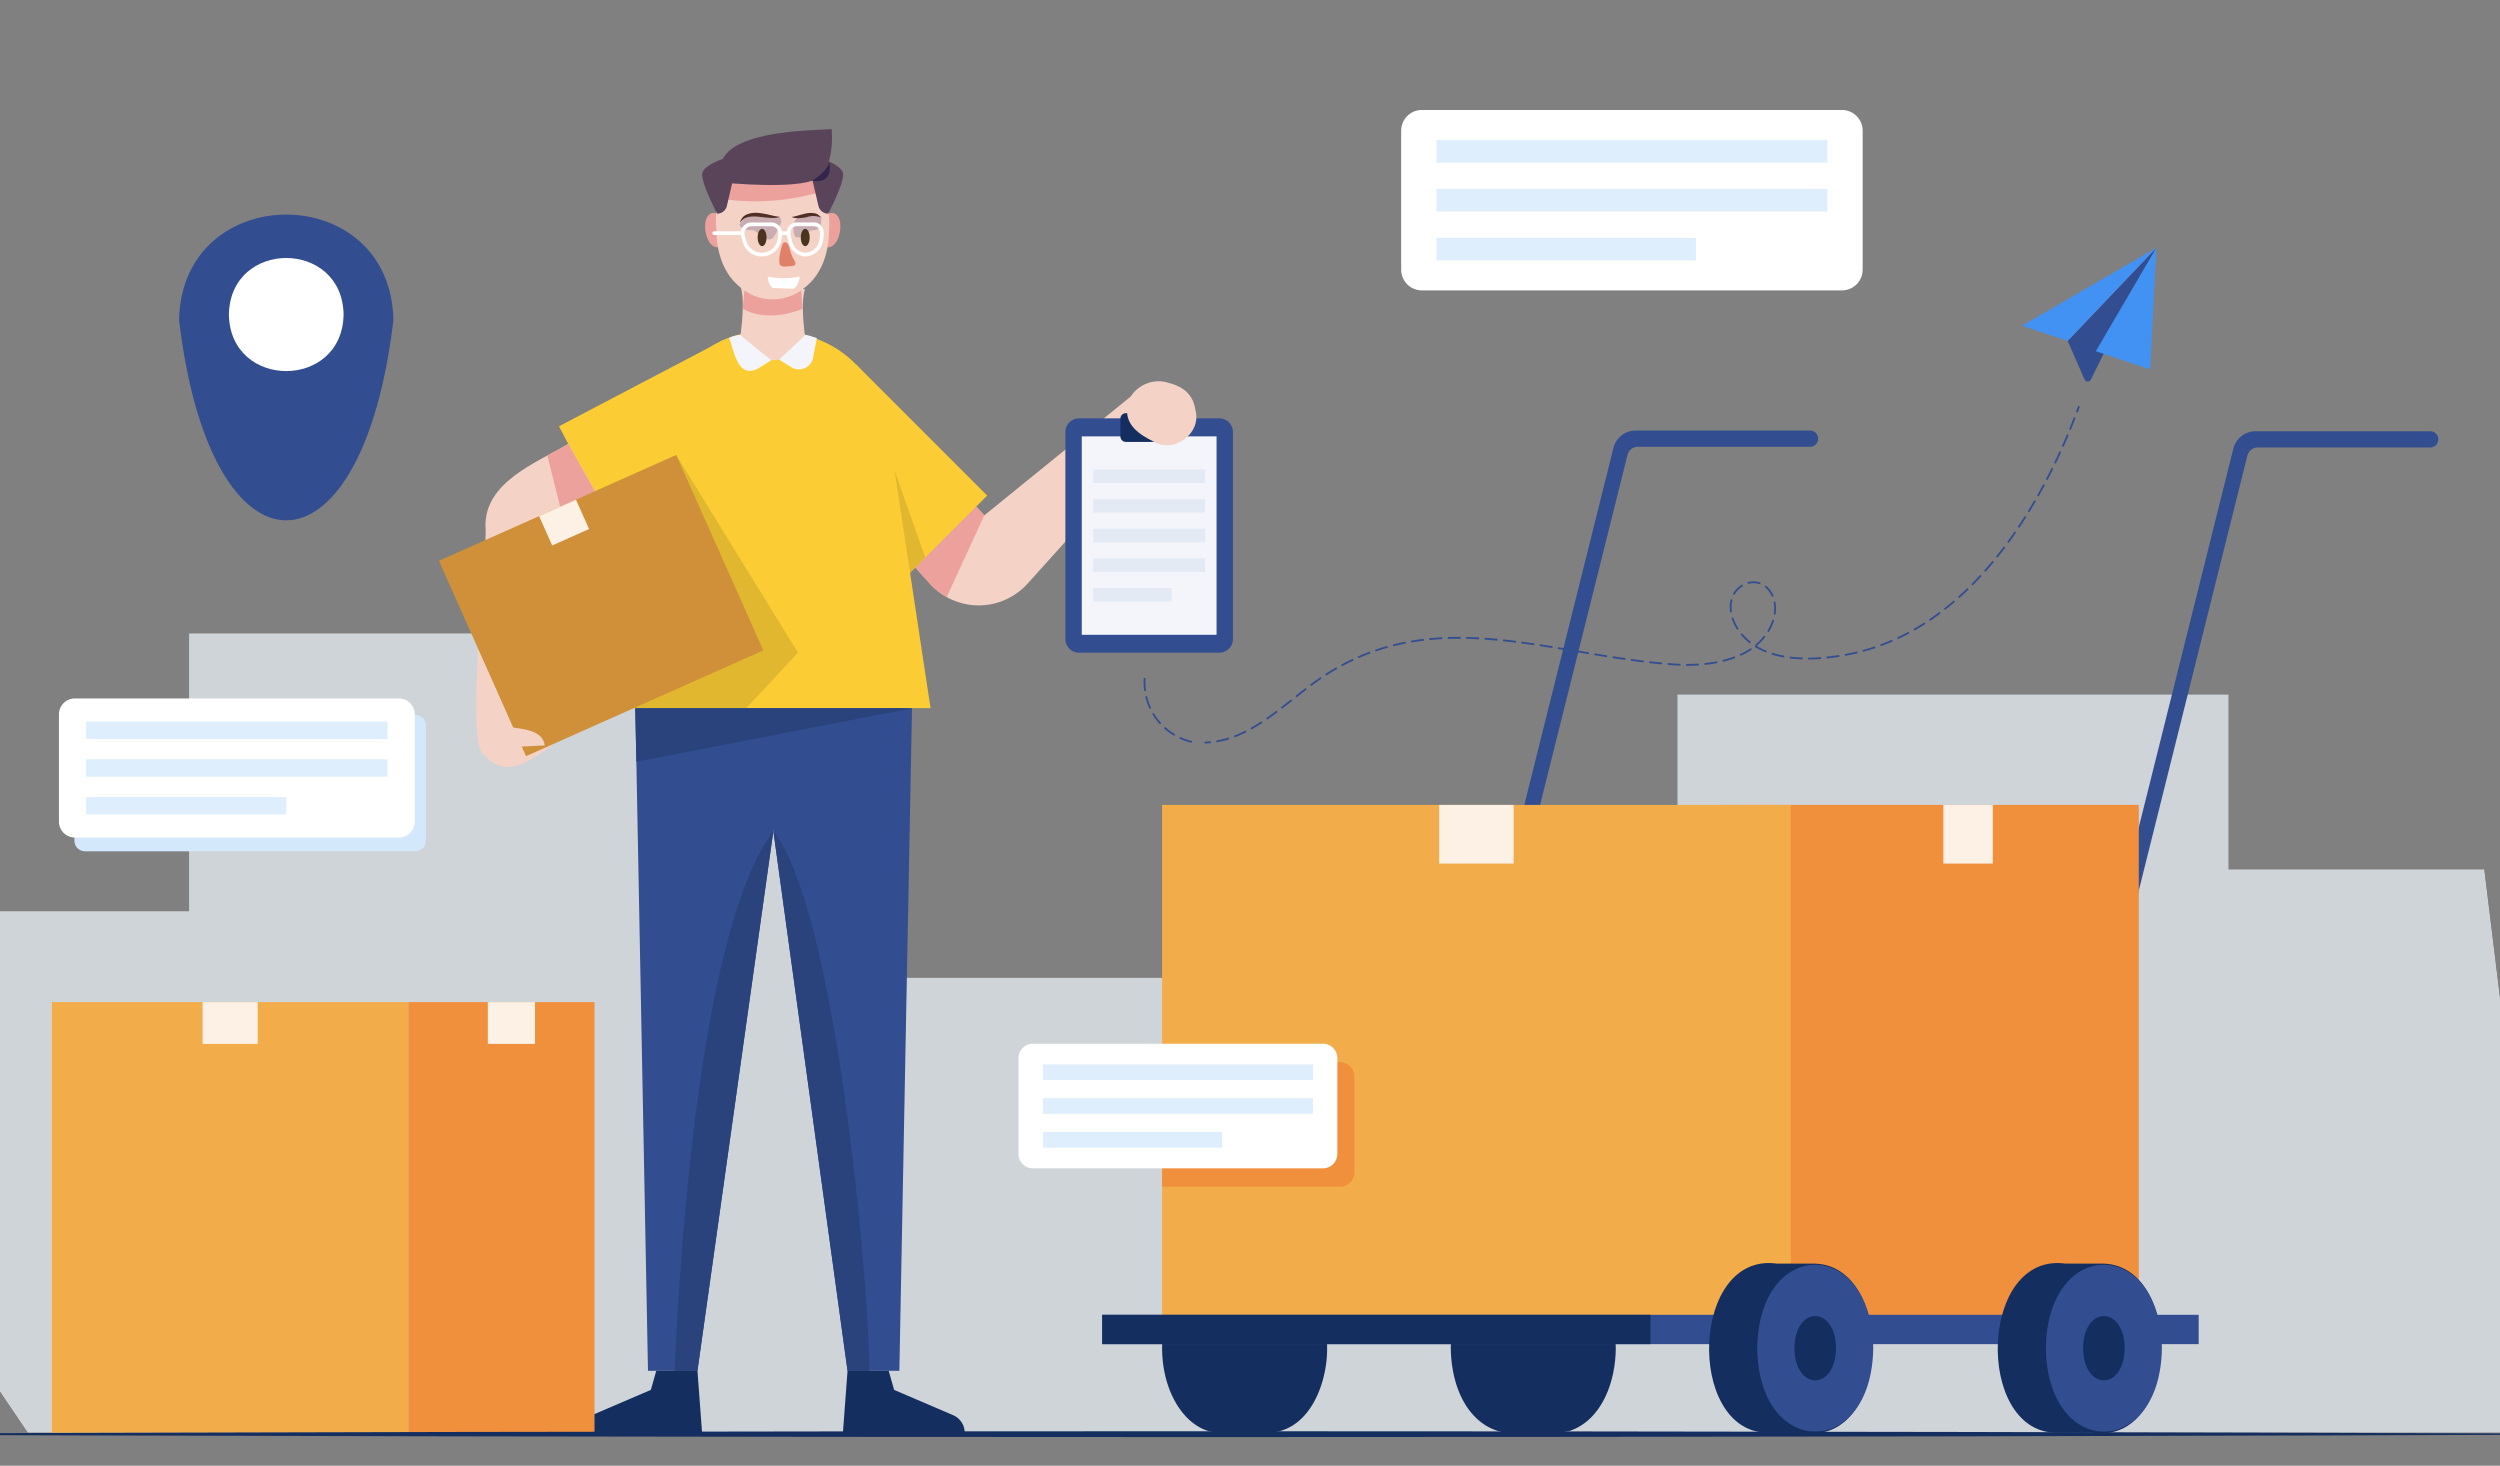 <svg xmlns="http://www.w3.org/2000/svg" xmlns:xlink="http://www.w3.org/1999/xlink" width="423" height="248" viewBox="0 0 423 248"><rect x="0" y="0" width="423" height="248" fill="#808080" stroke="none"/><defs><clipPath id="a"><rect width="423" height="248" transform="translate(-5919.063 -3558.719)" fill="#fff" stroke="#707070" stroke-width="1"/></clipPath><clipPath id="b"><rect width="506.957" height="247.814" fill="none"/></clipPath><clipPath id="c"><rect width="506.956" height="247.814" fill="none"/></clipPath><clipPath id="d"><path d="M301.42,32.482c-35.71,20.766-77.474,27.333-118.254,22.933-79.377-7.615-134.853,89.628-88.1,154.12,0,0,22.031,32.544,22.031,32.544H544.4l-15.245-124.64C518.071,41.91,459.635.007,395.864,0c-31.9,0-65.126,10.479-94.445,32.48" transform="translate(-77.941 -0.002)" fill="none"/></clipPath><clipPath id="e"><rect width="482.168" height="140.98" fill="none"/></clipPath><clipPath id="g"><path d="M1027.635,358.694l-8.282-9.067-10.752,9.821c1.264,1.4,8.8,9.6,9.83,10.806a11.132,11.132,0,0,0,16.481.041l23.33-25.9-4.984-6.5Z" transform="translate(-1008.601 -337.899)" fill="none"/></clipPath><clipPath id="i"><path d="M667.849,396.4c.483,3.071-3.557,37.176-.246,38.645,3.9,4.44,8.189.806,11.765-1.825l-5-.05,4.77-33.525,9.035-6.048-6.313-11.124c-5.345,3.151-14.136,6.416-14.013,13.927" transform="translate(-666.286 -382.471)" fill="none"/></clipPath><clipPath id="k"><path d="M802.779,546.7l2.375,124.48h8.371l17.544-124.76Z" transform="translate(-802.779 -546.417)" fill="none"/></clipPath><clipPath id="m"><path d="M917.068,671.177h8.769l2.375-124.48-28.289-.28Z" transform="translate(-899.923 -546.417)" fill="none"/></clipPath><clipPath id="o"><rect width="4.751" height="3.79" fill="none"/></clipPath><clipPath id="p"><rect width="7.094" height="4.323" fill="none"/></clipPath><clipPath id="q"><path d="M873.792,149.973c.236,15.241,18.811,15.243,19.048,0,.591-7.859-4.566-11.76-9.676-11.76-5.133,0-10.219,3.94-9.372,11.759" transform="translate(-873.699 -138.214)" fill="none"/></clipPath><clipPath id="s"><path d="M810.5,285.461c-8.551-.315-16.256,8.383-17.321,17.414-.137.9-6.979,46.1-6.979,46.1h53.426l-6.981-46.117c-1.708-11.373-9.755-17.59-19.245-17.59a22.562,22.562,0,0,0-2.9.19" transform="translate(-786.201 -285.271)" fill="none"/></clipPath></defs><g transform="translate(5919.063 3558.72)" clip-path="url(#a)"><g transform="translate(-5968.756 -3558.377)" clip-path="url(#b)"><g transform="translate(15.239 0)"><g clip-path="url(#d)"><g transform="translate(0.118 106.834)" opacity="0.7"><g clip-path="url(#e)"><path d="M78.545,685.918v-92.49h66.331v-47.01h118V604.7H396.707V556.761h93.231V586.35h70.774V687.4Z" transform="translate(-78.545 -546.417)" fill="#f1f8fe"/></g></g></g></g><g transform="translate(0 0)"><g clip-path="url(#c)"><path d="M1534.326,370.828h-29.451a3.883,3.883,0,0,0-3.768,2.943l-36.292,145.34,2.672,0,35.994-144.149a1.829,1.829,0,0,1,1.774-1.386h29.07a1.376,1.376,0,1,0,0-2.751" transform="translate(-1178.418 -298.325)" fill="#324d90"/><path d="M2070.827,371.441h-29.5a3.883,3.883,0,0,0-3.768,2.943l-36.292,145.34,2.672,0,35.994-144.149a1.829,1.829,0,0,1,1.774-1.386h29.118a1.376,1.376,0,1,0,0-2.751" transform="translate(-1609.985 -298.818)" fill="#324d90"/><path d="M1537.571,1105.717c-.059-5.612-2.2-12.038-7.837-14.016-2.588-.591-5.325-.175-7.965-.274-6.989-1.022-11.979,5.159-12.118,14.29.141,9.132,5.128,15.31,12.118,14.289,2.639-.1,5.377.317,7.965-.273,5.6-1.905,7.814-8.521,7.837-14.016" transform="translate(-1214.488 -877.946)" fill="#152e60"/><path d="M1286.8,1099.9c-1.27-3.923-4.369-8.083-8.848-8.1-2.8.013-5.7.007-8.451,0-5.4.127-9.74,6.613-9.652,14.541.093,7.819,4.463,14.112,9.88,14.069q4.11-.015,8.223,0c6.848-.311,9.852-8.328,9.816-14.306a19.823,19.823,0,0,0-.968-6.2" transform="translate(-1013.526 -878.331)" fill="#152e60"/><rect width="70.593" height="87.038" transform="translate(340.982 135.847)" fill="#f08f3c"/><rect width="8.363" height="9.925" transform="translate(378.511 135.847)" fill="#fdf1e6"/><rect width="106.361" height="87.038" transform="translate(246.322 135.847)" fill="#f3ac4a"/><rect width="12.601" height="9.925" transform="translate(293.202 135.847)" fill="#fdf1e6"/><rect width="185.519" height="4.964" transform="translate(236.189 222.121)" fill="#324d90"/><rect width="92.759" height="4.964" transform="translate(236.189 222.121)" fill="#152e60"/><path d="M2000.954,1091.377q-3.224.017-6.447,0c-14.589-2.071-15.432,28.146-1.841,28.614q3.223-.017,6.446,0c14.588,2.071,15.432-28.145,1.842-28.613" transform="translate(-1595.286 -877.913)" fill="#152e60"/><path d="M2044.276,1106.866c-.255,18.829-19.378,18.827-19.631,0,.255-18.829,19.377-18.827,19.631,0" transform="translate(-1628.792 -879.095)" fill="#324d90"/><path d="M2063.885,1142.582c-.092,7.255-6.949,7.254-7.04,0,.092-7.255,6.949-7.254,7.04,0" transform="translate(-1654.696 -914.811)" fill="#152e60"/><path d="M1751.151,1091.377q-3.224.017-6.447,0c-14.589-2.071-15.432,28.146-1.841,28.614q3.223-.017,6.446,0c14.589,2.071,15.432-28.145,1.842-28.613" transform="translate(-1394.323 -877.913)" fill="#152e60"/><path d="M1794.472,1106.866c-.255,18.829-19.377,18.827-19.631,0,.255-18.829,19.377-18.827,19.631,0" transform="translate(-1427.829 -879.095)" fill="#324d90"/><path d="M1814.081,1142.582c-.092,7.255-6.949,7.254-7.04,0,.092-7.254,6.948-7.254,7.04,0" transform="translate(-1453.733 -914.811)" fill="#152e60"/><path d="M1053.259,337.9l-25.624,20.795-8.282-9.067-10.752,9.821c1.264,1.4,8.8,9.6,9.83,10.806a11.132,11.132,0,0,0,16.481.041l23.33-25.9Z" transform="translate(-811.402 -271.834)" fill="#f4d2c6"/></g></g><g transform="translate(197.199 66.065)"><g clip-path="url(#g)"><path d="M1045.164,430.033l-7.022,15.26-7.752-6.835,12.262-11.882Z" transform="translate(-1026.13 -409.238)" fill="#eda19d"/></g></g><g transform="translate(0 0)"><g clip-path="url(#c)"><path d="M1202.176,399.94H1178.45a2.314,2.314,0,0,1-2.314-2.314V362.6a2.314,2.314,0,0,1,2.314-2.314h23.726a2.314,2.314,0,0,1,2.314,2.314v35.022a2.314,2.314,0,0,1-2.314,2.314" transform="translate(-946.181 -289.847)" fill="#324d90"/><rect width="22.805" height="33.574" transform="translate(232.729 73.491)" fill="#f3f5fb"/><path d="M1232.566,360.683h-7.88a.926.926,0,0,1-.926-.926v-3.01a.926.926,0,0,1,.926-.926h7.88a.926.926,0,0,1,.926.926v3.01a.926.926,0,0,1-.926.926" transform="translate(-984.494 -286.253)" fill="#152e60"/><rect width="18.939" height="2.283" transform="translate(234.663 79.093)" fill="#e3eaf4"/><rect width="18.939" height="2.283" transform="translate(234.663 84.11)" fill="#e3eaf4"/><rect width="18.939" height="2.283" transform="translate(234.663 89.126)" fill="#e3eaf4"/><rect width="18.939" height="2.283" transform="translate(234.663 94.142)" fill="#e3eaf4"/><rect width="13.279" height="2.283" transform="translate(234.663 99.159)" fill="#e3eaf4"/><path d="M1229.532,332.63c-.357,3,2.1,4.56,4.438,5.737,3.411,2.091,8.142-1.336,7.116-5.238-.367-2.759-2.132-4.1-4.713-4.738-2.894-.935-6.6,1.072-6.842,4.239" transform="translate(-989.109 -263.999)" fill="#f4d2c6"/><rect width="31.428" height="19.124" transform="translate(144.273 71.782) rotate(-27.68)" fill="#fbcc34"/><path d="M679.139,399.644l9.035-6.048-6.313-11.124c-5.344,3.15-14.135,6.416-14.013,13.927.483,3.071-3.557,37.176-.246,38.645,3.9,4.44,8.189.806,11.764-1.825l-5-.05Z" transform="translate(-536.016 -307.693)" fill="#f4d2c6"/></g></g><g transform="translate(130.27 74.78)"><g clip-path="url(#i)"><path d="M725.6,371.246l3.269,13.083,7.495-4.88-5.132-11.195Z" transform="translate(-714.002 -371.034)" fill="#eda19d"/></g></g><g transform="translate(0 0)"><g clip-path="url(#c)"><rect width="19.124" height="31.428" transform="translate(180.98 74.805) rotate(-45)" fill="#fbcc34"/><path d="M1026.362,409.8l-3.731-20.431,6.306,17.856Z" transform="translate(-822.689 -313.241)" fill="#e1b72f"/><path d="M802.78,546.7l2.375,124.48h8.371l17.544-124.76Z" transform="translate(-645.823 -439.584)" fill="#324d90"/></g></g><g transform="translate(156.957 106.834)"><g clip-path="url(#k)"><path d="M854.353,717.424c-12.163,16.157-15.826,69.759-16.787,93.014h7.344l9.083-57.029Z" transform="translate(-830.764 -683.989)" fill="#2a437d"/></g></g><g transform="translate(0 0)"><g clip-path="url(#c)"><path d="M928.212,546.7l-2.375,124.48h-8.769l-17.146-124.76Z" transform="translate(-723.972 -439.584)" fill="#324d90"/></g></g><g transform="translate(175.95 106.834)"><g clip-path="url(#m)"><path d="M923.424,717.424c10.342,13.139,16.044,73.43,16.3,92.287h-6.747Z" transform="translate(-918.829 -683.989)" fill="#2a437d"/></g></g><g transform="translate(0 0)"><g clip-path="url(#c)"><path d="M867.765,185.08c.644,3.868-2.685,4.434-3.355.57-.643-3.868,2.685-4.434,3.355-.57" transform="translate(-695.337 -146.778)" fill="#eda19d"/><path d="M963.528,185.08c-.644,3.868,2.685,4.434,3.355.57.643-3.868-2.685-4.434-3.355-.57" transform="translate(-775.076 -146.778)" fill="#eda19d"/><path d="M892.841,149.974c-.237,15.243-18.812,15.241-19.048,0-1.689-15.6,20.233-15.755,19.048,0" transform="translate(-702.877 -111.191)" fill="#f4d2c6"/><g transform="translate(170.238 35.672)"><path d="M297.722,356.374c0,3.475,5.359,3.475,5.359,0a12.721,12.721,0,0,1-5.359,0" transform="translate(-288.351 -345.599)" fill="#fff"/><g transform="translate(13.694 0.381)" opacity="0.2" style="mix-blend-mode:multiply;isolation:isolate"><g transform="translate(0)"><g clip-path="url(#o)"><path d="M297.466,342.654l-.059.941c-.047.746-.265,1.327-1.413,1.327-.72,0-1.657,1.231-2.605,1.231-.717,0-.729-1.623-.629-2.369.219-1.621,4.454-1.629,4.706-1.129" transform="translate(-292.715 -342.363)" fill="#1b1464"/></g></g></g><g transform="translate(4.562 0.18)" opacity="0.2" style="mix-blend-mode:multiply;isolation:isolate"><g clip-path="url(#p)"><path d="M301.865,343.9l1.105-1.313c.592-.662,2.421-.651,5.43,0,.611.219.665.668.432,1.2-.3.673-1.1,2.636-1.834,2.636-1.412,0-2.114-1.565-2.949-1.565-2.057,0-2.184-.954-2.184-.954" transform="translate(-301.865 -342.092)" fill="#1b1464"/></g></g><path d="M308.939,342.545a5,5,0,0,1-1.883.136c-.625-.033-1.231-.134-1.829-.175a5.717,5.717,0,0,0-1.731.054,2.252,2.252,0,0,0-1.384,1,1.957,1.957,0,0,1,1.226-1.467,4.187,4.187,0,0,1,1.943-.225,12.875,12.875,0,0,1,1.847.327,14.529,14.529,0,0,0,1.811.347" transform="translate(-297.465 -341.85)" fill="#502f26"/><path d="M292.908,342.549c.858-.122,1.586-.429,2.443-.594a3.828,3.828,0,0,1,1.331-.051,1.506,1.506,0,0,1,1.131.712,3.461,3.461,0,0,0-2.343-.035,9.131,9.131,0,0,1-1.263.172,2.624,2.624,0,0,1-1.3-.2" transform="translate(-279.51 -341.853)" fill="#502f26"/><path d="M296.908,346.963c0,.808-.337,1.463-.753,1.463s-.754-.655-.754-1.463.338-1.463.754-1.463.753.655.753,1.463" transform="translate(-280.455 -342.792)" fill="#49341f"/><path d="M306.743,346.963c0,.808-.338,1.463-.753,1.463s-.754-.655-.754-1.463.338-1.463.754-1.463.753.655.753,1.463" transform="translate(-297.587 -342.792)" fill="#49341f"/><path d="M298.36,346.9l.1-.792a1.935,1.935,0,0,0-.456-1.521,1.575,1.575,0,0,0-1.187-.551h-2.986a1.6,1.6,0,0,0-1.264.644,1.977,1.977,0,0,0-.327,1.7l.27,1.02a3.081,3.081,0,0,0,2.88,2.394,3.139,3.139,0,0,0,2.974-2.89m-1.547-2.226a.946.946,0,0,1,.709.335,1.3,1.3,0,0,1,.3,1.022l-.1.792a2.506,2.506,0,0,1-2.342,2.329,2.415,2.415,0,0,1-2.263-1.919l-.27-1.02a1.33,1.33,0,0,1,.217-1.144.954.954,0,0,1,.758-.395Z" transform="translate(-279.622 -342.415)" fill="#fff"/><path d="M301.133,351.531c.687,1.122-.173,1.026-1.363,1.115a1.218,1.218,0,0,1-.968-.206c-.519-.515.257-3.9.641-3.9,1.077,0,.731,1.426,1.691,2.995" transform="translate(-287.32 -343.575)" fill="#e08068"/><path d="M308.576,346.91l.108-.792a1.828,1.828,0,0,0-1.811-2.076h-3.361a1.828,1.828,0,0,0-1.752,2.349l.3,1.019a3.32,3.32,0,0,0,3.2,2.386,3.356,3.356,0,0,0,3.31-2.885m-1.7-2.231a1.189,1.189,0,0,1,1.179,1.352l-.109.792a2.7,2.7,0,0,1-5.269.4l-.3-1.019a1.189,1.189,0,0,1,1.141-1.53Z" transform="translate(-296.908 -342.415)" fill="#fff"/><path d="M315.454,346.694H310.9a.319.319,0,1,1,0-.638h4.55a.319.319,0,1,1,0,.638" transform="translate(-310.585 -342.935)" fill="#fff"/><path d="M301.46,346.694h-1.335a.319.319,0,1,1,0-.638h1.335a.319.319,0,1,1,0,.638" transform="translate(-288.595 -342.935)" fill="#fff"/></g></g></g><g transform="translate(170.823 27.023)"><g clip-path="url(#q)"><path d="M878.391,151.2a39.218,39.218,0,0,0,16.851-1.192h0l-1.045-3.45-14.047.5-1.759,3.554" transform="translate(-877.474 -144.925)" fill="#eda19d"/></g></g><g transform="translate(0 0)"><g clip-path="url(#c)"><path d="M902.254,219.419l-10.9-.408c1.191,3.4-.916,13.829-.916,13.829h12.687s-2.066-10.022-.875-13.422" transform="translate(-716.345 -170.833)" fill="#f4d2c6"/><path d="M897.21,249.549a8.351,8.351,0,0,0,9.6,0l.27,3.088s-5.522,2.58-10.144.032Z" transform="translate(-721.571 -200.758)" fill="#eda19d"/><path d="M878.348,119s12.455,1.24,15.667-.676,2.536-8.4,2.536-8.4c-1.826.292-22.517-.215-18.2,9.073" transform="translate(-706.141 -88.434)" fill="#59445a"/><path d="M865.79,135.046s-3.479,1.044-3.9,2.47,2.5,6.94,2.5,6.94a1.7,1.7,0,0,0,1.637-1.312l1.083-4.654Z" transform="translate(-693.346 -108.643)" fill="#59445a"/><path d="M958.214,135.046s3.479,1.044,3.9,2.47-2.5,6.94-2.5,6.94a1.719,1.719,0,0,1-1.637-1.314l-1.083-4.652Z" transform="translate(-769.803 -108.643)" fill="#59445a"/><path d="M956.892,141.311s2.81-1.627,2.875-3.246c0,0,1.061,3.9-2.875,3.246" transform="translate(-769.803 -111.071)" fill="#34254b"/><path d="M769.2,1184.519l-.924,3.236-9.978,4.276A3.233,3.233,0,0,0,756.34,1195h20.607l-.782-10.484Z" transform="translate(-608.463 -952.926)" fill="#152e60"/><path d="M991.362,1184.519l.924,3.236,9.978,4.276a3.233,3.233,0,0,1,1.959,2.972H983.617l.782-10.484Z" transform="translate(-791.303 -952.926)" fill="#152e60"/><path d="M832.647,302.861c-1.879-12.516-11.437-18.788-22.146-17.4-8.551-.315-16.257,8.383-17.321,17.414-.137.9-6.979,46.1-6.979,46.1h53.427Z" transform="translate(-632.485 -229.496)" fill="#fbcc34"/></g></g><g transform="translate(153.716 55.775)"><g clip-path="url(#s)"><path d="M792.183,435.967l9.837-10.538-20.607-33.456,7.033,31.062-21.109,14.849Z" transform="translate(-771.026 -371.11)" fill="#e1b72f"/></g></g><g transform="translate(0 0)"><g clip-path="url(#c)"><path d="M0,0H43.962V36.2H0Z" transform="translate(123.952 94.541) rotate(-24.033)" fill="#cf9039"/><rect width="6.834" height="5.443" transform="matrix(0.913, -0.407, 0.407, 0.913, 140.907, 86.98)" fill="#fdf1e6"/><path d="M691.782,626.794c2.123.465,6.215.328,6.612,3.226l-6.612.333Z" transform="translate(-556.527 -504.245)" fill="#f4d2c6"/><path d="M894.412,283.26c1.928,5.719,9.207,5.717,11.134,0a13.772,13.772,0,0,0-11.134,0" transform="translate(-719.539 -226.956)" fill="#f4d2c6"/><path d="M803.831,611.164h46.841l-46.638,9.063Z" transform="translate(-646.668 -491.671)" fill="#2a437d"/><path d="M886.935,287.973l5.312,4.305-2.2,1.391c-3.508,1.844-4.078-3.012-4.93-5.178a7.71,7.71,0,0,1,1.817-.518" transform="translate(-712.062 -231.67)" fill="#f3f5fb"/><path d="M928.389,292.176l2.069,1.283a2.438,2.438,0,0,0,3.678-1.609l.641-3.323s-1.45-.481-1.9-.554Z" transform="translate(-746.873 -231.67)" fill="#f3f5fb"/><rect width="60.309" height="72.864" transform="translate(58.475 169.214)" fill="#f3ac4a"/><rect width="9.319" height="7.069" transform="translate(83.97 169.214)" fill="#fdf1e6"/><rect width="31.501" height="72.864" transform="translate(118.784 169.214)" fill="#f08f3c"/><rect width="7.983" height="7.069" transform="translate(132.235 169.214)" fill="#fdf1e6"/><path d="M1541.306,123.95h-71.07a3.507,3.507,0,0,1-3.507-3.507V96.932a3.507,3.507,0,0,1,3.507-3.507h71.07a3.507,3.507,0,0,1,3.507,3.507v23.511a3.507,3.507,0,0,1-3.507,3.507" transform="translate(-1179.958 -75.159)" fill="#fff"/><rect width="66.12" height="3.829" transform="translate(292.753 23.336)" fill="#deeefc"/><rect width="66.12" height="3.829" transform="translate(292.753 31.614)" fill="#deeefc"/><rect width="43.894" height="3.829" transform="translate(292.752 39.892)" fill="#deeefc"/><path d="M445.406,201.8c-5.327,45.17-30.943,45.129-36.258,0,.406-23.827,35.855-23.828,36.258,0" transform="translate(-329.152 -147.964)" fill="#324d90"/><path d="M471.648,231.093c-.218,12.756-19.192,12.754-19.408,0,.218-12.756,19.192-12.754,19.408,0" transform="translate(-363.819 -178.215)" fill="#fff"/><path d="M376.264,640.055H320.4a1.8,1.8,0,0,1-1.8-1.8V618.784a1.8,1.8,0,0,1,1.8-1.8h55.86a1.8,1.8,0,0,1,1.8,1.8v19.475a1.8,1.8,0,0,1-1.8,1.8" transform="translate(-256.314 -496.357)" fill="#d4e8fc"/><path d="M362.661,626.2H307.853a2.7,2.7,0,0,1-2.7-2.7V605.365a2.7,2.7,0,0,1,2.7-2.7h54.808a2.7,2.7,0,0,1,2.7,2.7V623.5a2.7,2.7,0,0,1-2.7,2.7" transform="translate(-245.487 -484.831)" fill="#fff"/><rect width="50.99" height="2.953" transform="translate(64.275 121.74)" fill="#deeefc"/><rect width="50.99" height="2.953" transform="translate(64.275 128.124)" fill="#deeefc"/><rect width="33.85" height="2.953" transform="translate(64.275 134.508)" fill="#deeefc"/><path d="M1289.949,917.394h-30.1V938.48h30.1a2.423,2.423,0,0,0,2.422-2.423V919.816a2.423,2.423,0,0,0-2.422-2.423" transform="translate(-1013.526 -738.028)" fill="#f08f3c"/><path d="M1187.111,922.564h-49.094a2.422,2.422,0,0,1-2.422-2.422V903.9a2.422,2.422,0,0,1,2.422-2.422h49.094a2.422,2.422,0,0,1,2.422,2.422v16.241a2.422,2.422,0,0,1-2.422,2.422" transform="translate(-913.567 -725.224)" fill="#fff"/><rect width="45.675" height="2.645" transform="translate(226.161 179.757)" fill="#deeefc"/><rect width="45.675" height="2.645" transform="translate(226.161 185.475)" fill="#deeefc"/><rect width="30.321" height="2.645" transform="translate(226.161 191.193)" fill="#deeefc"/><path d="M2058.509,212.681l-11.086,22.3a.589.589,0,0,1-1.067-.026l-2.853-6.518Z" transform="translate(-1643.963 -171.099)" fill="#324d90"/><path d="M2011.715,228.441l-7.726-2.567,22.732-13.193Z" transform="translate(-1612.175 -171.098)" fill="#4292f3"/><path d="M2078.112,212.681l-10.242,17.5,9.2,3.082Z" transform="translate(-1663.566 -171.098)" fill="#4292f3"/><path d="M2051,350.635l-.291-.11q.193-.511.379-1.018l.292.107q-.186.509-.38,1.021" transform="translate(-1649.762 -281.173)" fill="#324d90"/><path d="M1306.8,414.22l-.053-.306a15.8,15.8,0,0,0,2.1-.516l.094.3a16.1,16.1,0,0,1-2.141.526m3.033-.836-.11-.291a20.416,20.416,0,0,0,1.983-.878l.14.278a20.825,20.825,0,0,1-2.013.892m2.847-1.334-.151-.272c.605-.336,1.214-.7,1.861-1.128l.17.26c-.654.427-1.269.8-1.88,1.139m2.662-1.664-.177-.256c.554-.381,1.132-.8,1.769-1.276l.187.249c-.64.481-1.222.9-1.779,1.284m2.527-1.852-.19-.246c.6-.465,1.205-.939,1.721-1.346l.193.244c-.517.408-1.119.883-1.724,1.349m2.459-1.929-.193-.244c.551-.435,1.141-.9,1.725-1.347l.189.247c-.583.447-1.172.91-1.721,1.344m2.467-1.908-.186-.249c.648-.483,1.184-.866,1.786-1.273l.174.258c-.6.4-1.131.785-1.775,1.265m2.554-1.779-.169-.261c.617-.4,1.249-.78,1.876-1.138l.154.27c-.623.355-1.249.735-1.862,1.129m2.678-1.581-.147-.274c.644-.347,1.3-.678,1.961-.985l.132.282c-.652.3-1.306.633-1.945.977m58.4-.075h-.2l0-.311c.729,0,1.47-.017,2.174-.064l.021.31c-.65.043-1.322.065-2,.065m-1.141-.02c-.729-.024-1.462-.079-2.19-.137l.025-.31c.723.057,1.452.112,2.175.136Zm4.078-.124-.031-.309c.741-.075,1.464-.181,2.149-.315l.06.305c-.694.135-1.427.243-2.177.319m-7.2-.093c-.7-.064-1.435-.138-2.178-.222l.034-.309c.741.083,1.472.158,2.172.221Zm-3.111-.331c-.7-.084-1.426-.179-2.171-.281l.042-.308c.744.1,1.473.2,2.166.281Zm13.413-.1-.073-.3a17.518,17.518,0,0,0,2.071-.636l.11.291a17.812,17.812,0,0,1-2.108.647m-16.513-.316q-1.084-.156-2.165-.325l.048-.307q1.079.168,2.161.324Zm30.944-.086v-.311c.7,0,1.43-.032,2.173-.087l.023.31c-.75.056-1.489.086-2.2.088m-.943-.013c-.757-.024-1.5-.082-2.194-.172l.04-.309c.689.089,1.417.145,2.165.169Zm4.076-.158-.031-.309c.7-.072,1.427-.167,2.159-.283l.048.307c-.737.117-1.47.213-2.177.285m-79.21-.049-.125-.285c.669-.292,1.354-.569,2.036-.82l.108.292c-.676.25-1.355.524-2.019.814m72.006-.107a16.588,16.588,0,0,1-2.142-.525l.095-.3a16.274,16.274,0,0,0,2.1.515Zm-29.965-.058q-1.081-.173-2.159-.353l.051-.307q1.077.179,2.157.352Zm22.586-.223-.128-.283a12.414,12.414,0,0,0,1.882-1.052l.176.256a12.7,12.7,0,0,1-1.93,1.079m17.687-.005-.056-.306c.716-.129,1.427-.276,2.131-.446l.073.3c-.711.172-1.427.319-2.148.449m-43.357-.279-2.156-.365.052-.307q1.077.183,2.156.365Zm30.014-.278a12.028,12.028,0,0,1-1.978-.992l.167-.263.039.025-.08-.1a9.5,9.5,0,0,0,1.5-1.536l.246.19a9.807,9.807,0,0,1-1.5,1.546,12.093,12.093,0,0,0,1.719.838Zm16.4-.125-.081-.3c.7-.187,1.4-.4,2.082-.63l.1.294c-.691.233-1.4.446-2.1.635m-82.475-.052-.1-.294c.687-.235,1.392-.453,2.1-.649l.083.3c-.7.194-1.4.411-2.08.643m32.977-.068q-1.08-.183-2.156-.362l.051-.307q1.077.178,2.157.362Zm-3.082-.513q-1.08-.176-2.158-.342l.047-.307q1.08.165,2.162.342Zm-26.916-.3-.076-.3c.7-.177,1.423-.337,2.141-.477l.059.305c-.712.138-1.427.3-2.124.473m82.484-.013-.107-.292c.675-.246,1.354-.518,2.02-.808l.124.285c-.672.292-1.356.566-2.037.815m-58.653-.168c-.762-.113-1.47-.213-2.163-.305l.041-.308c.7.093,1.4.193,2.168.306Zm36.507-.3a9.993,9.993,0,0,1-1.586-1.549l.241-.2a9.686,9.686,0,0,0,1.537,1.5Zm-39.6-.124c-.744-.094-1.474-.178-2.169-.251l.032-.309c.7.073,1.429.158,2.175.251Zm-17.7-.035-.052-.307c.71-.121,1.441-.226,2.171-.313l.036.309c-.725.086-1.45.19-2.155.311m14.594-.309c-.74-.07-1.472-.13-2.175-.177l.021-.31c.706.048,1.44.108,2.184.178Zm-11.511-.1-.03-.31c.713-.07,1.448-.124,2.187-.162l.016.31c-.734.038-1.465.092-2.173.161m8.4-.133c-.74-.041-1.474-.069-2.18-.084l.007-.311c.709.015,1.446.044,2.19.084Zm70.851-.029-.131-.282c.651-.3,1.3-.63,1.944-.973l.147.274c-.644.346-1.3.676-1.96.981m-76.145-.04-.01-.311c.714-.025,1.459-.035,2.193-.029l0,.311c-.725,0-1.469.005-2.18.029m54.295-1.145-.264-.164a8.188,8.188,0,0,0,.891-1.944l.3.09a8.5,8.5,0,0,1-.925,2.018m24.633-.251-.154-.27c.625-.355,1.252-.734,1.864-1.126l.168.262c-.617.4-1.248.777-1.878,1.135m-29.973-.15a7.953,7.953,0,0,1-.963-2l.3-.092a7.648,7.648,0,0,0,.926,1.925Zm32.637-1.5-.174-.258c.6-.4,1.193-.825,1.777-1.262l.186.249c-.588.44-1.19.868-1.789,1.272m-26.155-1.047-.307-.051a5.879,5.879,0,0,0-.019-2.118l.3-.062a6.184,6.184,0,0,1,.021,2.231m-7.664-.388a5.225,5.225,0,0,1,.1-2.234l.3.085a4.917,4.917,0,0,0-.089,2.1Zm36.356-.408-.191-.245c.565-.441,1.132-.907,1.687-1.383l.2.236c-.558.479-1.13.948-1.7,1.392m2.407-2.012-.207-.232c.534-.477,1.072-.977,1.6-1.488l.216.223c-.529.513-1.069,1.017-1.607,1.5m-31.688-.227a4.091,4.091,0,0,0-1.24-1.671l.189-.247a4.4,4.4,0,0,1,1.338,1.8Zm-6.337-.333-.272-.15a4.2,4.2,0,0,1,1.566-1.605l.156.269a3.9,3.9,0,0,0-1.45,1.487m40.3-1.6-.22-.219c.506-.509,1.014-1.04,1.509-1.578l.229.211c-.5.542-1.009,1.075-1.517,1.587m-35.981-.174a3.212,3.212,0,0,0-2.047-.067l-.087-.3a3.527,3.527,0,0,1,2.246.076Zm38.131-2.111-.232-.207c.477-.536.956-1.093,1.424-1.656l.239.2c-.47.566-.951,1.126-1.431,1.665m2.027-2.394-.242-.195c.45-.559.9-1.139,1.342-1.723l.249.187c-.443.587-.9,1.17-1.348,1.731m1.909-2.487-.251-.184c.426-.582.851-1.181,1.263-1.781l.256.176c-.415.6-.841,1.2-1.269,1.789m1.8-2.567-.258-.173c.4-.6.8-1.213,1.189-1.831l.263.166c-.391.621-.793,1.239-1.194,1.838m1.69-2.636-.265-.163c.377-.613.753-1.244,1.118-1.874l.269.156c-.367.633-.745,1.266-1.122,1.881m1.589-2.695-.271-.153c.354-.627.708-1.27,1.051-1.912l.274.147c-.344.644-.7,1.289-1.054,1.918m1.492-2.746-.276-.144c.333-.638.665-1.292.987-1.944l.279.138c-.323.654-.656,1.31-.989,1.95m1.4-2.794-.28-.135c.313-.65.625-1.315.927-1.978l.283.129c-.3.664-.616,1.332-.93,1.984m1.316-2.839-.284-.127c.293-.657.585-1.331.868-2l.286.121c-.284.675-.577,1.351-.87,2.01m1.231-2.877-.288-.118c.275-.67.548-1.352.81-2.029l.29.112c-.263.678-.536,1.363-.812,2.034" transform="translate(-1051.255 -288.958)" fill="#324d90"/><path d="M1296.551,640.15l-.01-.311c.359-.011.72-.037,1.074-.075l.033.309c-.362.039-.731.065-1.1.077" transform="translate(-1043.045 -514.679)" fill="#324d90"/><path d="M1251.977,595.958a10.348,10.348,0,0,1-2.084-.721l.132-.282a10.037,10.037,0,0,0,2.021.7Zm-2.922-1.162a10.691,10.691,0,0,1-1.779-1.3l.208-.231a10.365,10.365,0,0,0,1.727,1.264Zm-2.451-1.968a10.173,10.173,0,0,1-1.311-1.774l.268-.157a9.866,9.866,0,0,0,1.271,1.72Zm-1.75-2.612a10.644,10.644,0,0,1-.721-2.083l.3-.071a10.33,10.33,0,0,0,.7,2.022Zm-.9-3.013a10.4,10.4,0,0,1-.078-2.2l.31.022a10.086,10.086,0,0,0,.075,2.138Z" transform="translate(-1000.659 -470.621)" fill="#324d90"/><path d="M0,1237.338c166.507-.655,340.451-.66,506.956,0-166.507.66-340.451.655-506.956,0" transform="translate(0 -995.021)" fill="#152e60"/></g></g></g></g></svg>